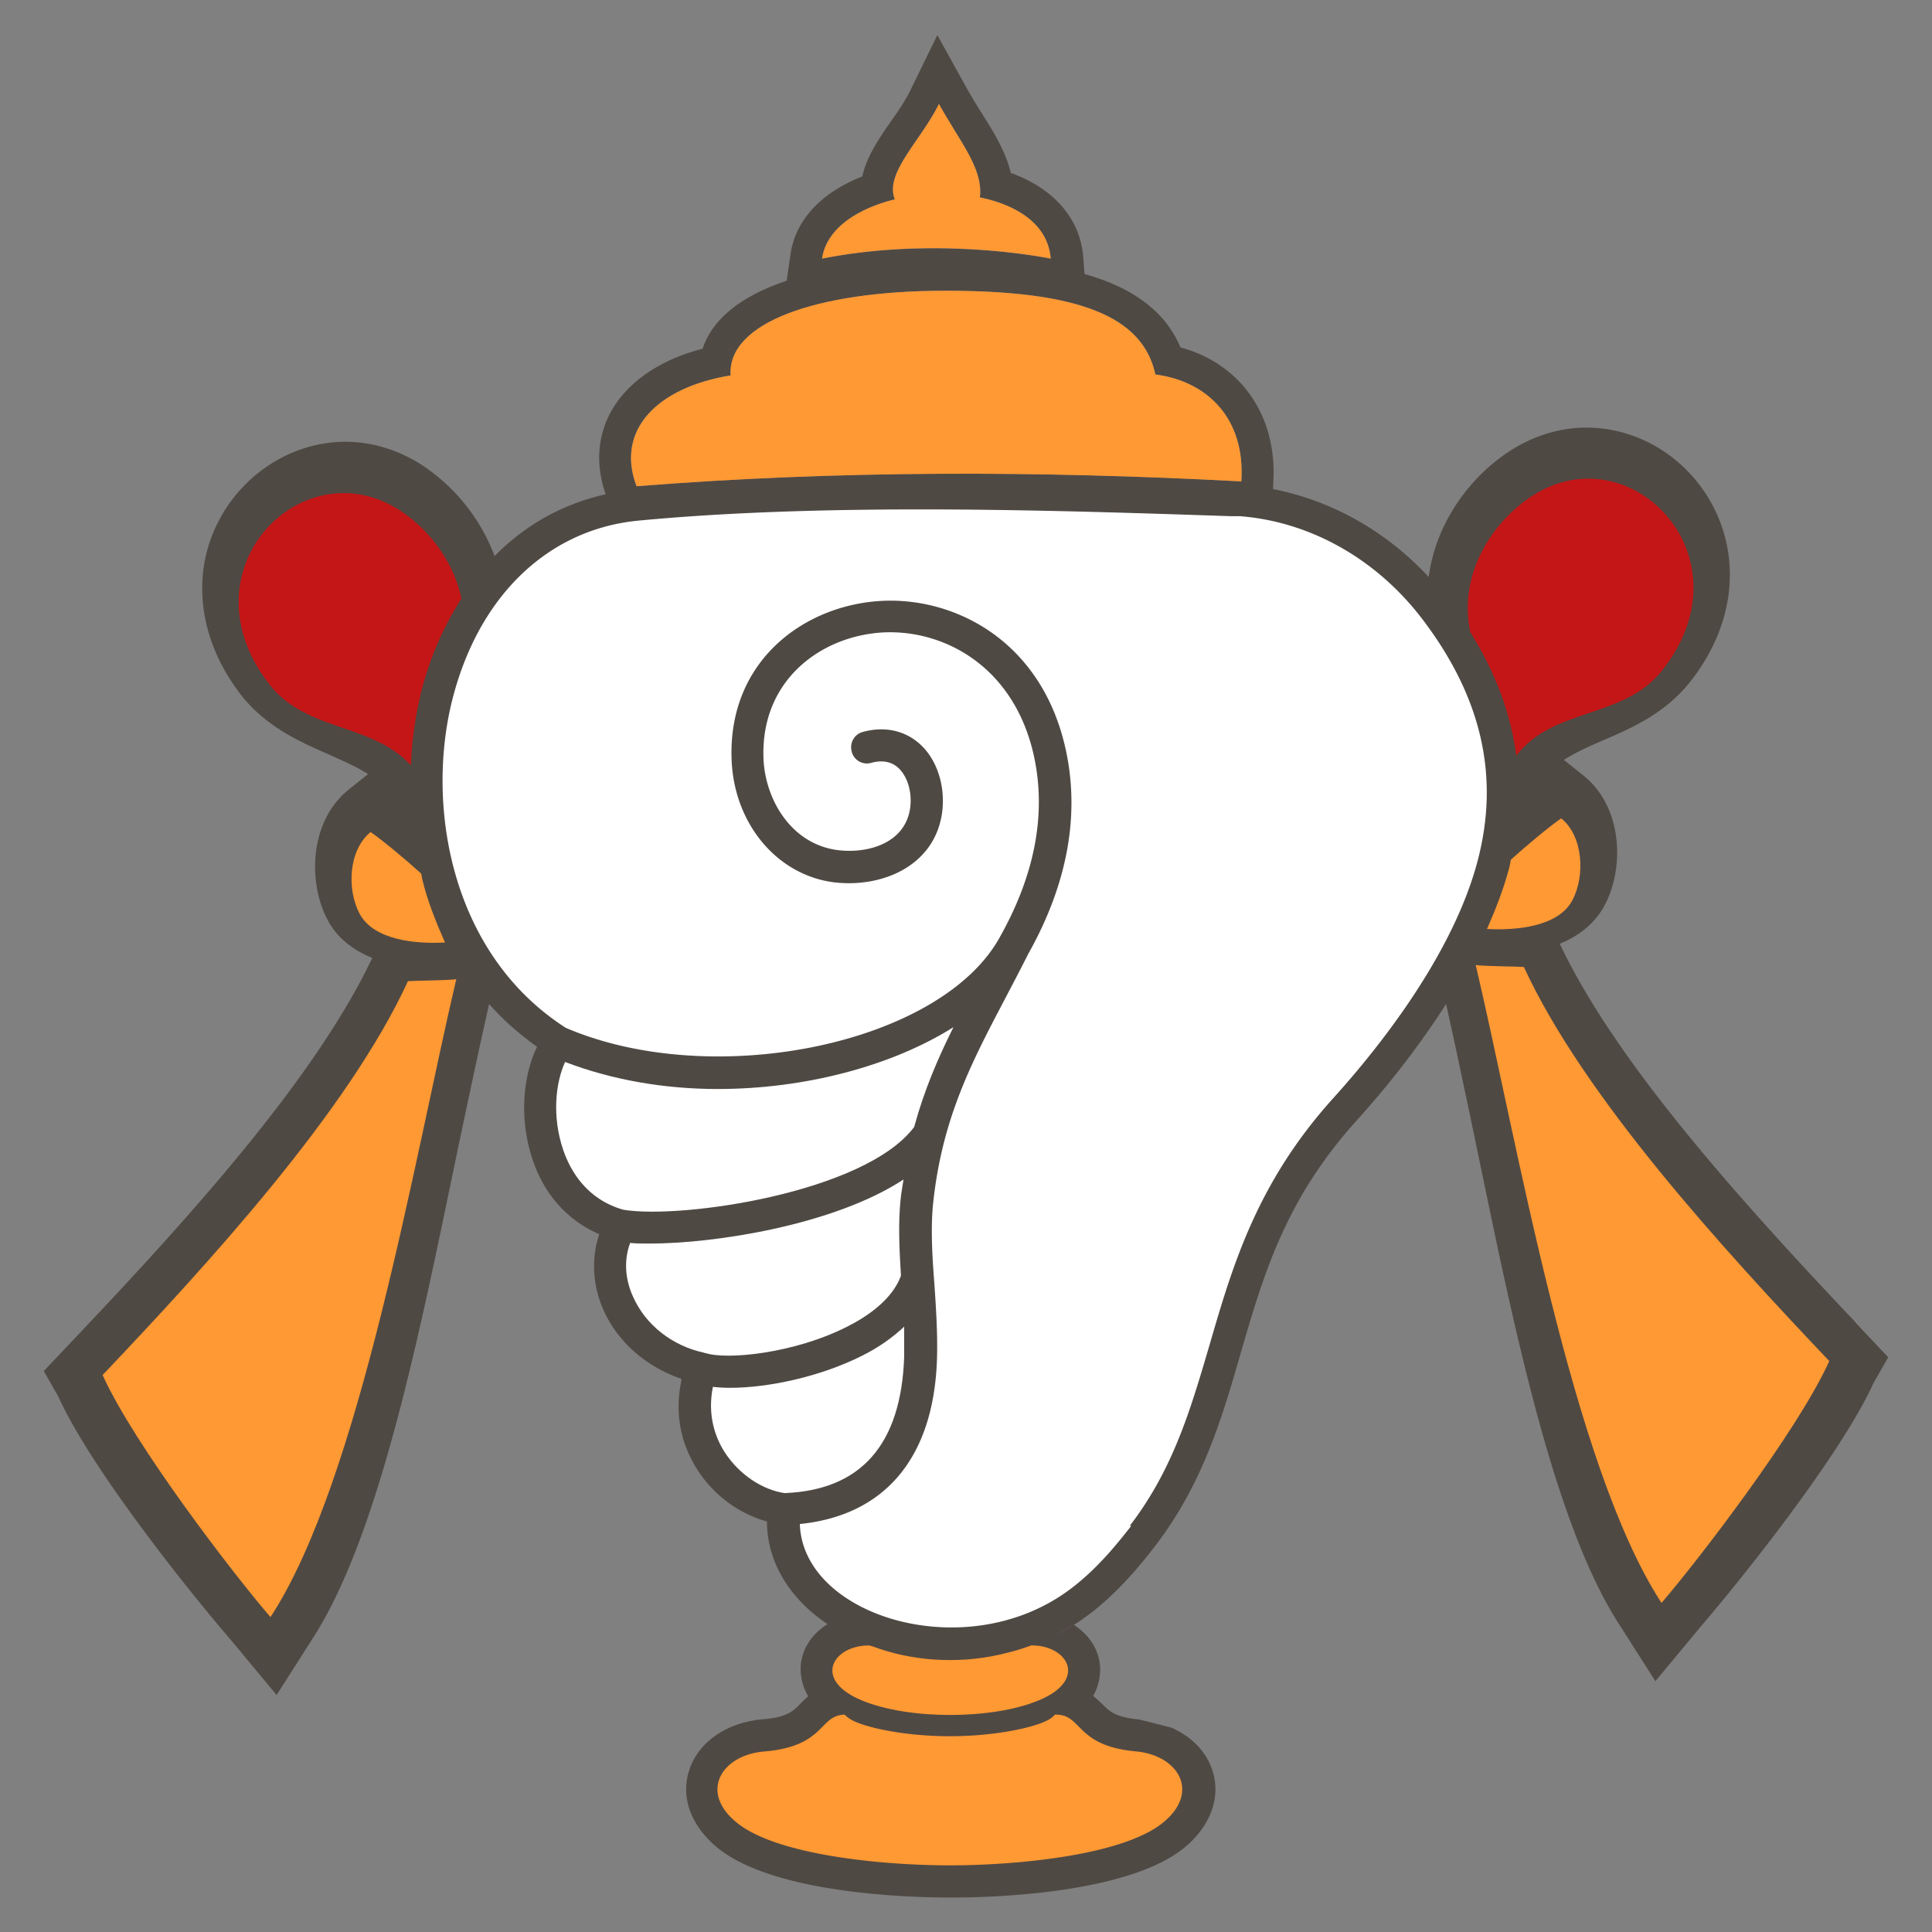 <svg xmlns="http://www.w3.org/2000/svg" viewBox="0 0 60 60"><rect x="0" y="0" width="60" height="60" fill="#808080" stroke="none"/><defs><style>.cls-1{fill:#c41616}.cls-1,.cls-2,.cls-3{fill-rule:evenodd}.cls-2{fill:#fff}.cls-3{fill:#f93}</style></defs><g id="Layer_1"><path d="M57.62 41.06c-3.77-3.98-7.47-8.14-9.18-11.75.63-.26 1.1-.65 1.39-1.19.63-1.18.56-3.06-.65-4.03l-.61-.49c.32-.21.73-.4 1.22-.61.91-.39 1.93-.84 2.71-1.83 1.3-1.65 1.58-3.63.76-5.32-.76-1.56-2.32-2.56-3.99-2.56-.82 0-1.64.25-2.37.72-1.22.78-2.31 2.22-2.53 3.92-1.32-1.42-3-2.37-4.83-2.73v-.15c.15-2.1-.99-3.74-2.88-4.25-.51-1.22-1.63-1.9-2.98-2.28l-.04-.54c-.1-1.19-.92-2.12-2.25-2.6-.15-.64-.5-1.22-.88-1.82-.15-.24-.31-.5-.47-.78l-.93-1.68-.84 1.72c-.15.31-.38.65-.61.97-.36.52-.75 1.09-.88 1.7-1.28.5-2.08 1.36-2.23 2.42l-.12.82c-.81.27-1.54.65-2.04 1.18-.27.28-.46.6-.57.93-1.31.34-2.3 1.01-2.82 1.91-.45.79-.51 1.69-.19 2.61-1.33.3-2.5.95-3.45 1.92a5.85 5.85 0 0 0-2.26-2.83c-.73-.47-1.55-.72-2.37-.72-1.67 0-3.23 1.01-3.99 2.56-.82 1.68-.53 3.67.76 5.32.78.98 1.8 1.43 2.71 1.83.49.22.9.4 1.22.61l-.61.49c-1.2.97-1.27 2.85-.65 4.03.28.54.76.93 1.39 1.19-1.71 3.61-5.41 7.78-9.18 11.75l-1.02 1.08.45.79c1.04 2.3 4.2 6.22 5.36 7.56l1.42 1.71 1.09-1.71c2.35-3.59 3.65-11.15 4.88-16.86.22-1.03.43-2.01.63-2.89.43.49.93.93 1.49 1.33l-.03.06c-.36.77-.57 2.09-.1 3.47.37 1.09 1.1 1.87 2.06 2.29-.25.75-.21 1.58.13 2.35.45 1.01 1.34 1.77 2.42 2.14v.06c-.26 1.23.12 2.17.49 2.75.51.81 1.32 1.39 2.17 1.62v.1c.04 1.21.72 2.31 1.88 3.09-.42.26-.72.65-.81 1.12-.04.19-.07.64.21 1.12-.09.08-.18.16-.24.23-.23.23-.4.41-1.12.48-1.14.08-2.06.7-2.34 1.6-.27.84.07 1.73.89 2.4 1.77 1.43 5.99 1.54 7.24 1.54s5.47-.11 7.24-1.54c.81-.66 1.15-1.55.89-2.38-.18-.6-.65-1.08-1.29-1.36l-.99-.25c-.74-.07-.92-.25-1.15-.48a4 4 0 0 0-.28-.25c.26-.47.23-.91.19-1.1-.09-.46-.38-.84-.79-1.11-.18.11-.36.21-.54.31.39-.2.77-.44 1.15-.74.83-.66 1.47-1.44 1.93-2.04 1.46-1.91 2.06-3.95 2.63-5.93.72-2.48 1.4-4.82 3.62-7.27.75-.83 1.82-2.12 2.77-3.61.17.77.35 1.59.53 2.46 1.23 5.71 2.53 13.28 4.88 16.86l1.09 1.71 1.42-1.71c1.16-1.35 4.32-5.27 5.36-7.56l.45-.79-1.02-1.08ZM27.79 6.19c-.33-.81.81-1.83 1.37-2.96.66 1.19 1.38 2.01 1.27 2.9 1.17.24 2.12.85 2.2 1.9-1.08-.2-4.02-.6-7.1 0 .13-.93 1.09-1.55 2.26-1.84m-8.02 8.91c-.67-1.73.63-3.07 2.92-3.44-.11-1.64 2.68-2.62 6.6-2.63 4.19-.01 6.2.78 6.59 2.6 1.62.21 2.8 1.38 2.67 3.32-6.22-.33-12.48-.35-18.78.15" style="fill-rule:evenodd;fill:#1e1308;opacity:.5"/><path d="M47.6 15.39c-1.19.76-2.33 2.38-1.94 4.24.79 1.26 1.26 2.54 1.43 3.84 1.14-1.51 3.33-1.13 4.53-2.65 2.78-3.52-.98-7.38-4.02-5.43" class="cls-1"/><path d="M47.33 30.03c-.31-.02-1.23-.02-1.5-.06 1.29 5.47 2.98 15.54 5.77 19.81 1.11-1.29 4.23-5.34 5.21-7.51-3.31-3.49-7.62-8.2-9.48-12.23ZM48.49 25.41c-.4.28-1.05.82-1.57 1.29-.02.1-.03.19-.06.29-.17.63-.41 1.25-.68 1.86.91.05 2.22-.07 2.65-.89.41-.77.33-2-.34-2.54Z" class="cls-3"/><path d="M35.09 47.38c1.35-1.76 1.89-3.63 2.47-5.6.72-2.48 1.47-5.04 3.84-7.67 1.34-1.48 3.71-4.41 4.49-7.38.68-2.59.14-5.03-1.67-7.44-1.43-1.91-3.51-3.09-5.72-3.26h-.3c-2.95-.1-6.29-.21-9.61-.21-3.03 0-6.06.09-8.78.35-2.84.28-5 2.4-5.79 5.67-.78 3.26 0 7.8 3.55 10.08 4.57 1.96 11.6.52 13.46-2.78 1.11-1.96 1.47-3.86 1.08-5.66-.61-2.78-2.79-3.93-4.67-3.84-1.92.1-3.81 1.46-3.73 3.89.04 1.28.85 2.68 2.3 2.87.96.12 2.08-.22 2.25-1.27.08-.5-.07-1.02-.37-1.29-.21-.19-.5-.24-.83-.15a.485.485 0 0 1-.61-.35c-.07-.27.08-.54.35-.61.66-.18 1.29-.05 1.76.37.55.49.82 1.35.69 2.19-.26 1.63-1.89 2.29-3.36 2.11-1.77-.23-3.1-1.83-3.17-3.82-.11-3.07 2.27-4.8 4.68-4.92 2.29-.11 4.97 1.27 5.7 4.63.44 2.03.05 4.17-1.17 6.34-.25.5-.5.97-.74 1.43-1.04 1.98-1.93 3.69-2.21 6.3-.08.78-.03 1.64.04 2.54.05.74.1 1.5.08 2.27-.09 3.09-1.61 4.89-4.26 5.16.03.98.65 1.87 1.74 2.48 1.78 1 4.68 1.12 6.79-.56.75-.59 1.33-1.31 1.76-1.86Z" class="cls-2"/><path d="M19.36 37.57c1.83.3 7.51-.54 9.03-2.57.31-1.14.74-2.14 1.22-3.1-1.94 1.22-4.64 1.92-7.32 1.92-1.65 0-3.28-.28-4.74-.84-.3.65-.41 1.7-.06 2.73.23.67.74 1.54 1.87 1.86M24.36 46.37c2.38-.09 3.63-1.51 3.72-4.24v-.93c-.35.33-.78.64-1.3.9-1.33.67-2.95 1-4.11 1-.19 0-.37-.01-.53-.03-.18.89.08 1.58.36 2.02.44.69 1.17 1.18 1.87 1.28ZM21.86 42.01s.02 0 .02.01h.03c.67.22 2.77.01 4.4-.82.62-.31 1.4-.84 1.67-1.58-.05-.83-.09-1.62-.01-2.38.02-.21.06-.41.09-.61-2.15 1.41-5.84 1.99-7.89 1.99-.22 0-.42 0-.6-.02-.19.51-.17 1.1.09 1.67.39.88 1.22 1.53 2.21 1.74Z" class="cls-2"/><path d="M35.27 54.39s-.01.04-.02.06c0-.02.01-.04.02-.06-1.86-.17-1.65-1.12-2.45-1.14h-.06c-.05.06-.12.12-.22.17-.4.22-1.6.5-3.04.5s-2.64-.28-3.04-.5a1 1 0 0 1-.23-.17c-.8.02-.59.97-2.45 1.14-1.37.09-2.09 1.26-.89 2.22 1.25 1.01 4.53 1.32 6.61 1.32s5.36-.31 6.61-1.32c1.18-.95.49-2.1-.84-2.22" class="cls-3"/><path d="M32.06 51.09c-.2.07-.4.14-.59.19-.14.04-.29.07-.44.11-1.36.3-2.76.18-3.93-.26l-.11-.03c-1.13 0-1.77 1.07-.22 1.71 1.45.6 4.03.6 5.48 0 1.54-.63.92-1.7-.19-1.71ZM35.88 11.63c-.39-1.82-2.41-2.61-6.59-2.6-3.93.01-6.71.99-6.6 2.63-2.28.37-3.58 1.7-2.92 3.44 6.31-.5 12.56-.48 18.78-.15.13-1.95-1.05-3.11-2.67-3.32M30.43 6.13c.11-.89-.61-1.71-1.27-2.9-.56 1.14-1.7 2.15-1.37 2.96-1.17.29-2.12.91-2.26 1.84 3.08-.61 6.02-.21 7.1 0-.08-1.05-1.03-1.66-2.2-1.9" class="cls-3"/><path d="M13.05 21.62a9.7 9.7 0 0 1 1.28-3.03c-.25-1.21-1.08-2.21-1.93-2.75-3.04-1.95-6.79 1.9-4.02 5.43 1.15 1.46 3.2 1.19 4.38 2.5.03-.75.13-1.47.29-2.14Z" class="cls-1"/><path d="M13.08 27.13c-.52-.47-1.17-1.01-1.57-1.29-.68.55-.75 1.77-.34 2.54.44.82 1.74.94 2.65.89-.27-.61-.52-1.23-.68-1.86-.03-.1-.04-.19-.06-.29ZM3.19 42.71c.98 2.17 4.1 6.23 5.21 7.51 2.79-4.26 4.48-14.33 5.77-19.81-.27.04-1.19.04-1.5.06-1.86 4.04-6.17 8.74-9.48 12.23Z" class="cls-3"/></g></svg>